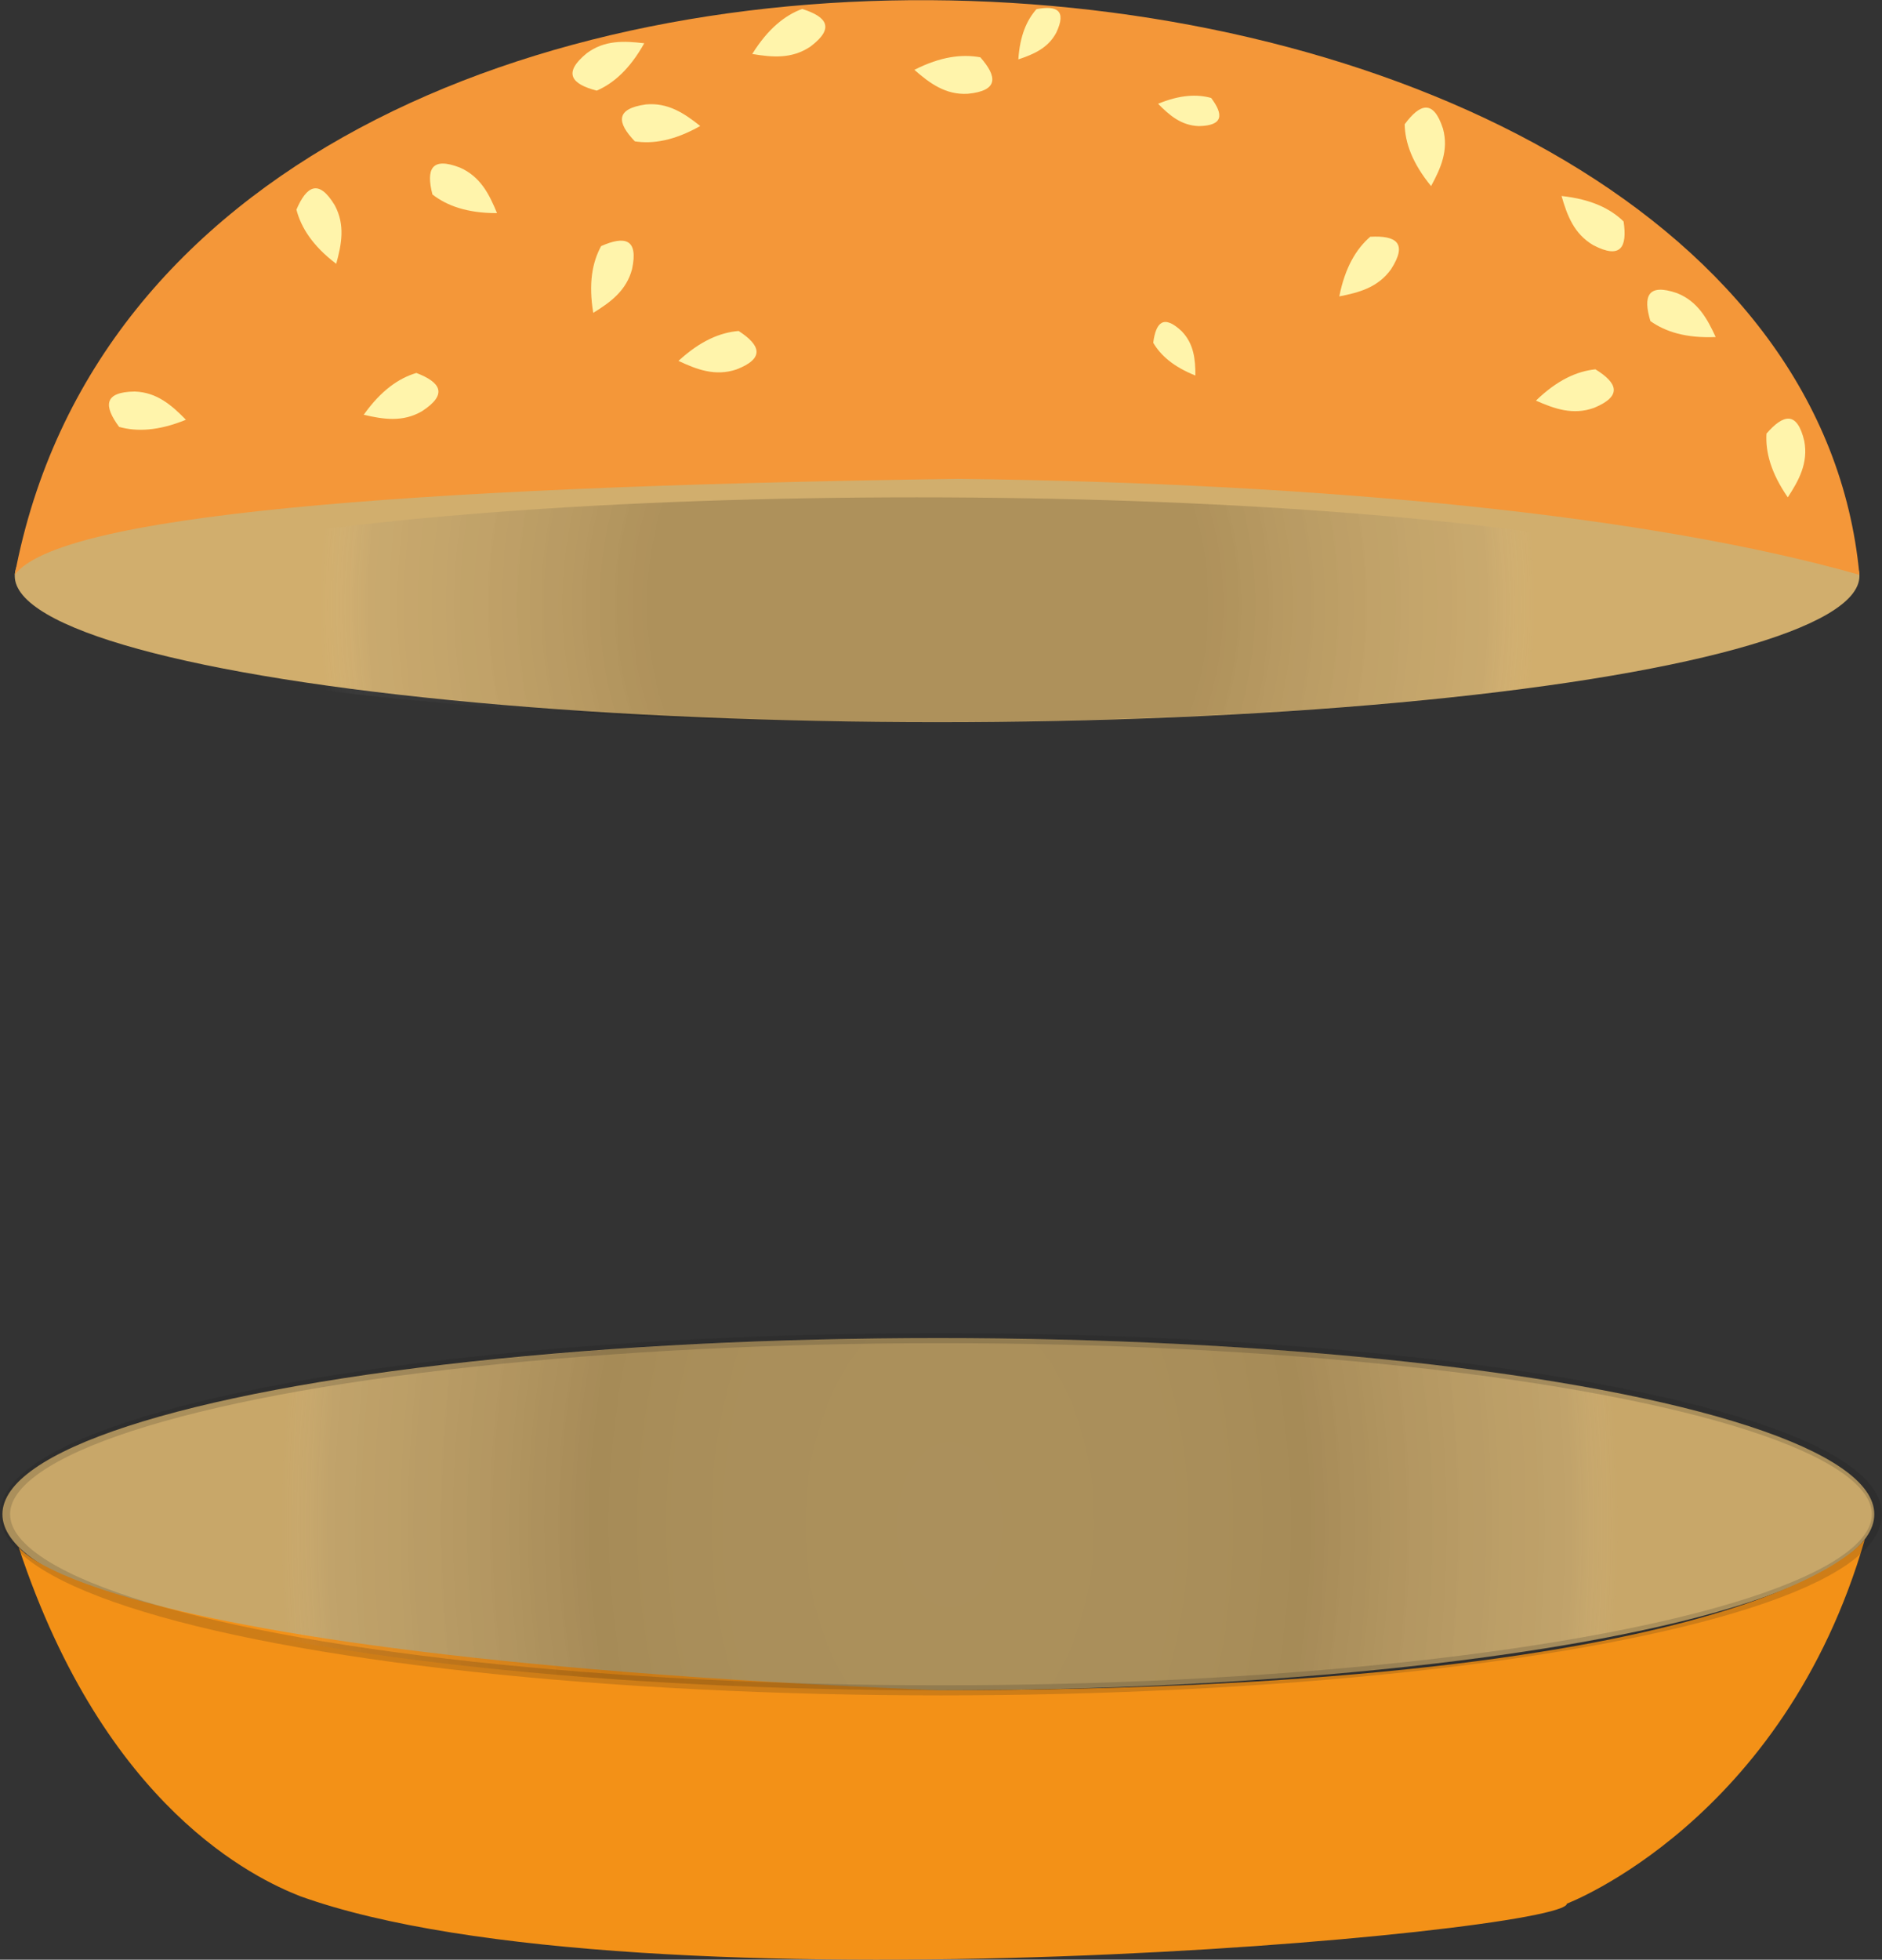 <svg id="Layer_1" data-name="Layer 1" xmlns="http://www.w3.org/2000/svg" xmlns:xlink="http://www.w3.org/1999/xlink" viewBox="0 0 372.75 388.05"><rect x="0" y="0" width="372.75" height="388.05" fill="#333333" stroke="none"/><defs><style>.cls-1{fill:#d1ae6d;}.cls-2{fill:#c8a769;}.cls-3{fill:#f39117;}.cls-4{fill:#f49739;}.cls-5{fill:#fff4ab;}.cls-6{stroke:#1d1d1b;stroke-miterlimit:10;stroke-width:2px;fill:url(#radial-gradient);}.cls-6,.cls-7{opacity:0.17;}.cls-7{fill:url(#radial-gradient-2);}</style><radialGradient id="radial-gradient" cx="452.74" cy="408.5" r="109.46" gradientTransform="translate(-359.69 -470.19) scale(1.21 1.89)" gradientUnits="userSpaceOnUse"><stop offset="0.05" stop-color="#1d1d1b" stop-opacity="0.99"/><stop offset="0.27" stop-color="#1a1a19" stop-opacity="0.99"/><stop offset="0.4" stop-color="#121211"/><stop offset="0.51" stop-color="#030303"/><stop offset="0.53"/><stop offset="0.93" stop-color="#777" stop-opacity="0.53"/><stop offset="1" stop-color="#fff" stop-opacity="0"/></radialGradient><radialGradient id="radial-gradient-2" cx="452.1" cy="316.57" r="109.46" gradientTransform="translate(-313.59 -260.16) scale(1.1 1.2)" gradientUnits="userSpaceOnUse"><stop offset="0.45"/><stop offset="0.92" stop-color="#777" stop-opacity="0.53"/><stop offset="1" stop-color="#fff" stop-opacity="0"/></radialGradient></defs><ellipse class="cls-1" cx="185.6" cy="114.04" rx="182.68" ry="28.96"/><ellipse class="cls-2" cx="185.85" cy="299.84" rx="185.37" ry="34.88"/><path class="cls-3" d="M631.14,412.13c-16.14,55.87-59,72.12-59,72.12-.1,5.78-184,22.58-250.91-1.47-8.77-3.45-38.6-17.34-55.71-69C264,408.89,260,434.33,447.64,442,611.14,442,631.14,412.13,631.14,412.13Z" transform="translate(-261.79 -107.31)"/><path class="cls-4" d="M264.71,221.13c30.89-163,352.25-140,365.36,0-41.36-11.75-105.37-18.12-178.51-19C338.5,203.73,273.32,209.58,264.71,221.13Z" transform="translate(-261.79 -107.31)"/><path class="cls-5" d="M328.38,159.55c1.06-3.86,1.81-7.7-.29-11.59-3.17-5.27-5.57-3.85-7.59.86C321.41,152.35,323.7,156,328.38,159.55Z" transform="translate(-261.79 -107.31)"/><path class="cls-5" d="M360.23,149.51c-1.52-3.71-3.27-7.21-7.31-9-5.73-2.24-6.75.35-5.48,5.31C350.32,148.06,354.33,149.52,360.23,149.51Z" transform="translate(-261.79 -107.31)"/><path class="cls-5" d="M379.29,169.26c3.41-2.1,6.57-4.4,7.69-8.68,1.28-6-1.44-6.61-6.13-4.54C379.1,159.24,378.32,163.44,379.29,169.26Z" transform="translate(-261.79 -107.31)"/><path class="cls-5" d="M396.17,178.77c3.62,1.71,7.28,3.1,11.47,1.7,5.74-2.22,4.74-4.83.45-7.62C404.45,173.14,400.51,174.78,396.17,178.77Z" transform="translate(-261.79 -107.31)"/><path class="cls-5" d="M527.05,166c3.93-.76,7.71-1.79,10.26-5.39,3.33-5.18,1-6.7-4.13-6.42C530.42,156.58,528.2,160.23,527.05,166Z" transform="translate(-261.79 -107.31)"/><path class="cls-5" d="M545.23,144.16c1.91-3.52,3.52-7.09,2.36-11.36-1.89-5.85-4.55-5-7.59-.88C540.08,135.56,541.49,139.59,545.23,144.16Z" transform="translate(-261.79 -107.31)"/><path class="cls-5" d="M571.07,146.12c1.11,3.85,2.47,7.51,6.29,9.74,5.46,2.85,6.76.38,6-4.69C580.77,148.63,576.94,146.75,571.07,146.12Z" transform="translate(-261.79 -107.31)"/><path class="cls-5" d="M601.6,174.05c-1.67-3.64-3.56-7.07-7.67-8.7-5.82-2-6.74.63-5.26,5.54C591.64,173,595.71,174.3,601.6,174.05Z" transform="translate(-261.79 -107.31)"/><path class="cls-5" d="M566,186.64c3.67,1.62,7.35,2.93,11.51,1.43,5.68-2.35,4.63-4.94.27-7.63C574.12,180.82,570.22,182.55,566,186.64Z" transform="translate(-261.79 -107.31)"/><path class="cls-5" d="M615.88,205.79c2.19-3.35,4.08-6.78,3.27-11.13-1.41-6-4.13-5.36-7.49-1.49C611.44,196.81,612.53,200.94,615.88,205.79Z" transform="translate(-261.79 -107.31)"/><path class="cls-5" d="M333.83,189.44c3.9.91,7.77,1.52,11.58-.73,5.15-3.36,3.63-5.71-1.15-7.55C340.76,182.2,337.25,184.63,333.83,189.44Z" transform="translate(-261.79 -107.31)"/><path class="cls-5" d="M298.61,190.43c-2.8-2.87-5.74-5.45-10.15-5.59-6.16.08-6.13,2.87-3.08,7C288.89,192.82,293.15,192.66,298.61,190.43Z" transform="translate(-261.79 -107.31)"/><path class="cls-5" d="M400.48,132.26c-3.13-2.49-6.37-4.68-10.77-4.27-6.1.85-5.72,3.61-2.18,7.31C391.13,135.85,395.35,135.16,400.48,132.26Z" transform="translate(-261.79 -107.31)"/><path class="cls-5" d="M389.39,115.88c-4-.48-7.88-.66-11.42,2-4.75,3.91-3,6.07,2,7.38C383.3,123.83,386.52,121,389.39,115.88Z" transform="translate(-261.79 -107.31)"/><path class="cls-5" d="M410.78,118c4,.67,7.85,1,11.5-1.45,4.93-3.69,3.27-5.93-1.62-7.47C417.24,110.35,413.89,113,410.78,118Z" transform="translate(-261.79 -107.31)"/><path class="cls-5" d="M442.89,121.14c3,2.62,6.17,5,10.58,4.74,6.12-.59,5.87-3.37,2.49-7.22C452.38,118,448.15,118.47,442.89,121.14Z" transform="translate(-261.79 -107.31)"/><path class="cls-5" d="M463.48,119.07c3-1,5.89-2.21,7.53-5.32,2.08-4.43.07-5.38-3.93-4.63C465.15,111.28,463.79,114.39,463.48,119.07Z" transform="translate(-261.79 -107.31)"/><path class="cls-5" d="M491.16,127.86c2.24,2.27,4.58,4.31,8.09,4.42,4.89-.09,4.86-2.31,2.43-5.57C498.89,125.93,495.5,126.07,491.16,127.86Z" transform="translate(-261.79 -107.31)"/><path class="cls-5" d="M498.55,181.67c0-3.19-.28-6.28-2.74-8.8-3.57-3.34-5.09-1.73-5.61,2.31C491.66,177.68,494.2,179.94,498.55,181.67Z" transform="translate(-261.79 -107.31)"/><ellipse class="cls-6" cx="186.37" cy="299.84" rx="185.37" ry="34.87"/><ellipse class="cls-7" cx="181.52" cy="120.74" rx="168.32" ry="22.26"/></svg>